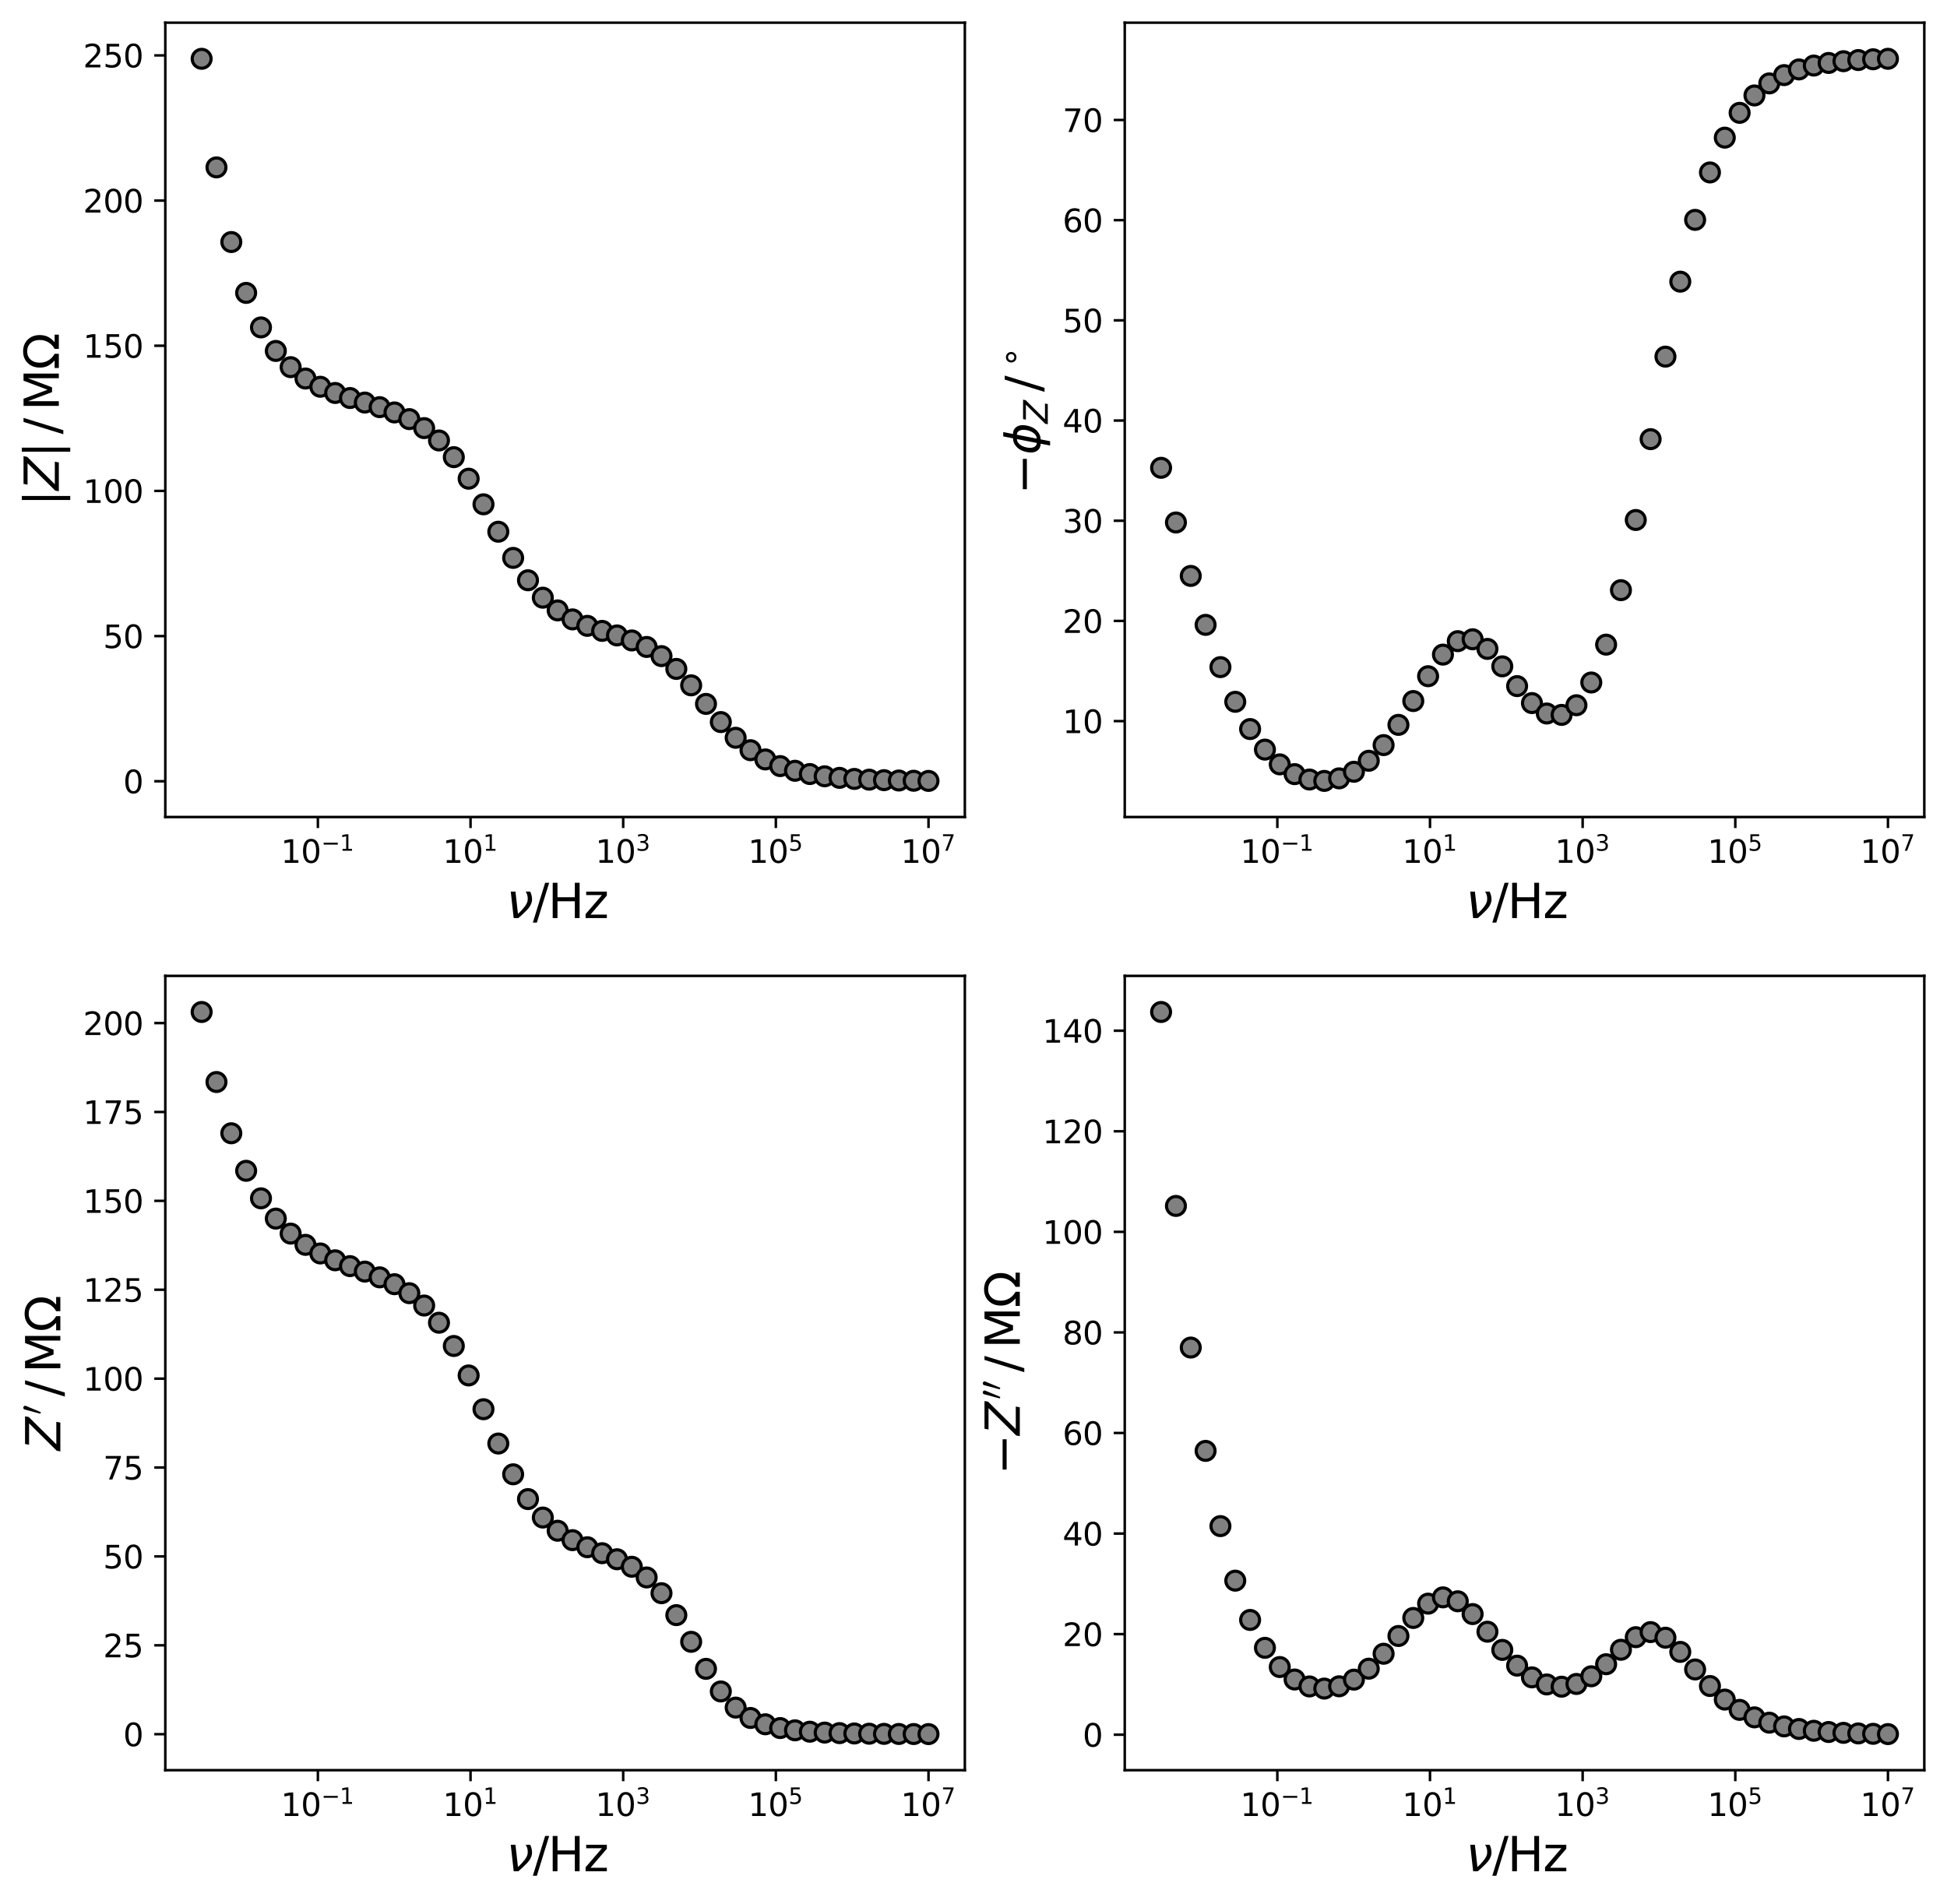 <?xml version="1.0" encoding="utf-8" standalone="no"?>
<!DOCTYPE svg PUBLIC "-//W3C//DTD SVG 1.1//EN"
  "http://www.w3.org/Graphics/SVG/1.1/DTD/svg11.dtd">
<svg xmlns:xlink="http://www.w3.org/1999/xlink" width="617.638pt" height="603.995pt" viewBox="0 0 617.638 603.995" xmlns="http://www.w3.org/2000/svg" version="1.1">
 <defs>
  <style type="text/css">*{stroke-linejoin: round; stroke-linecap: butt}</style>
 </defs>
 <g id="figure_1">
  <g id="patch_1">
   <path d="M 0 603.995 
L 617.638 603.995 
L 617.638 0 
L 0 0 
z
" style="fill: #ffffff"/>
  </g>
  <g id="axes_1">
   <g id="patch_2">
    <path d="M 52.438 259.2 
L 306.074 259.2 
L 306.074 7.2 
L 52.438 7.2 
z
" style="fill: #ffffff"/>
   </g>
   <g id="matplotlib.axis_1">
    <g id="xtick_1">
     <g id="line2d_1">
      <defs>
       <path id="m4d7aa2f5df" d="M 0 0 
L 0 3.5 
" style="stroke: #000000; stroke-width: 0.8"/>
      </defs>
      <g>
       <use xlink:href="#m4d7aa2f5df" x="100.84" y="259.2" style="stroke: #000000; stroke-width: 0.8"/>
      </g>
     </g>
     <g id="text_1">
      <!-- $\mathdefault{10^{-1}}$ -->
      <g transform="translate(89.09 273.798) scale(0.1 -0.1)">
       <defs>
        <path id="DejaVuSans-31" d="M 794 531 
L 1825 531 
L 1825 4091 
L 703 3866 
L 703 4441 
L 1819 4666 
L 2450 4666 
L 2450 531 
L 3481 531 
L 3481 0 
L 794 0 
L 794 531 
z
" transform="scale(0.016)"/>
        <path id="DejaVuSans-30" d="M 2034 4250 
Q 1547 4250 1301 3770 
Q 1056 3291 1056 2328 
Q 1056 1369 1301 889 
Q 1547 409 2034 409 
Q 2525 409 2770 889 
Q 3016 1369 3016 2328 
Q 3016 3291 2770 3770 
Q 2525 4250 2034 4250 
z
M 2034 4750 
Q 2819 4750 3233 4129 
Q 3647 3509 3647 2328 
Q 3647 1150 3233 529 
Q 2819 -91 2034 -91 
Q 1250 -91 836 529 
Q 422 1150 422 2328 
Q 422 3509 836 4129 
Q 1250 4750 2034 4750 
z
" transform="scale(0.016)"/>
        <path id="DejaVuSans-2212" d="M 678 2272 
L 4684 2272 
L 4684 1741 
L 678 1741 
L 678 2272 
z
" transform="scale(0.016)"/>
       </defs>
       <use xlink:href="#DejaVuSans-31" transform="translate(0 0.684)"/>
       <use xlink:href="#DejaVuSans-30" transform="translate(63.623 0.684)"/>
       <use xlink:href="#DejaVuSans-2212" transform="translate(128.203 38.966) scale(0.7)"/>
       <use xlink:href="#DejaVuSans-31" transform="translate(186.855 38.966) scale(0.7)"/>
      </g>
     </g>
    </g>
    <g id="xtick_2">
     <g id="line2d_2">
      <g>
       <use xlink:href="#m4d7aa2f5df" x="149.266" y="259.2" style="stroke: #000000; stroke-width: 0.8"/>
      </g>
     </g>
     <g id="text_2">
      <!-- $\mathdefault{10^{1}}$ -->
      <g transform="translate(140.466 273.798) scale(0.1 -0.1)">
       <use xlink:href="#DejaVuSans-31" transform="translate(0 0.684)"/>
       <use xlink:href="#DejaVuSans-30" transform="translate(63.623 0.684)"/>
       <use xlink:href="#DejaVuSans-31" transform="translate(128.203 38.966) scale(0.7)"/>
      </g>
     </g>
    </g>
    <g id="xtick_3">
     <g id="line2d_3">
      <g>
       <use xlink:href="#m4d7aa2f5df" x="197.692" y="259.2" style="stroke: #000000; stroke-width: 0.8"/>
      </g>
     </g>
     <g id="text_3">
      <!-- $\mathdefault{10^{3}}$ -->
      <g transform="translate(188.892 273.798) scale(0.1 -0.1)">
       <defs>
        <path id="DejaVuSans-33" d="M 2597 2516 
Q 3050 2419 3304 2112 
Q 3559 1806 3559 1356 
Q 3559 666 3084 287 
Q 2609 -91 1734 -91 
Q 1441 -91 1130 -33 
Q 819 25 488 141 
L 488 750 
Q 750 597 1062 519 
Q 1375 441 1716 441 
Q 2309 441 2620 675 
Q 2931 909 2931 1356 
Q 2931 1769 2642 2001 
Q 2353 2234 1838 2234 
L 1294 2234 
L 1294 2753 
L 1863 2753 
Q 2328 2753 2575 2939 
Q 2822 3125 2822 3475 
Q 2822 3834 2567 4026 
Q 2313 4219 1838 4219 
Q 1578 4219 1281 4162 
Q 984 4106 628 3988 
L 628 4550 
Q 988 4650 1302 4700 
Q 1616 4750 1894 4750 
Q 2613 4750 3031 4423 
Q 3450 4097 3450 3541 
Q 3450 3153 3228 2886 
Q 3006 2619 2597 2516 
z
" transform="scale(0.016)"/>
       </defs>
       <use xlink:href="#DejaVuSans-31" transform="translate(0 0.766)"/>
       <use xlink:href="#DejaVuSans-30" transform="translate(63.623 0.766)"/>
       <use xlink:href="#DejaVuSans-33" transform="translate(128.203 39.047) scale(0.7)"/>
      </g>
     </g>
    </g>
    <g id="xtick_4">
     <g id="line2d_4">
      <g>
       <use xlink:href="#m4d7aa2f5df" x="246.119" y="259.2" style="stroke: #000000; stroke-width: 0.8"/>
      </g>
     </g>
     <g id="text_4">
      <!-- $\mathdefault{10^{5}}$ -->
      <g transform="translate(237.319 273.798) scale(0.1 -0.1)">
       <defs>
        <path id="DejaVuSans-35" d="M 691 4666 
L 3169 4666 
L 3169 4134 
L 1269 4134 
L 1269 2991 
Q 1406 3038 1543 3061 
Q 1681 3084 1819 3084 
Q 2600 3084 3056 2656 
Q 3513 2228 3513 1497 
Q 3513 744 3044 326 
Q 2575 -91 1722 -91 
Q 1428 -91 1123 -41 
Q 819 9 494 109 
L 494 744 
Q 775 591 1075 516 
Q 1375 441 1709 441 
Q 2250 441 2565 725 
Q 2881 1009 2881 1497 
Q 2881 1984 2565 2268 
Q 2250 2553 1709 2553 
Q 1456 2553 1204 2497 
Q 953 2441 691 2322 
L 691 4666 
z
" transform="scale(0.016)"/>
       </defs>
       <use xlink:href="#DejaVuSans-31" transform="translate(0 0.684)"/>
       <use xlink:href="#DejaVuSans-30" transform="translate(63.623 0.684)"/>
       <use xlink:href="#DejaVuSans-35" transform="translate(128.203 38.966) scale(0.7)"/>
      </g>
     </g>
    </g>
    <g id="xtick_5">
     <g id="line2d_5">
      <g>
       <use xlink:href="#m4d7aa2f5df" x="294.545" y="259.2" style="stroke: #000000; stroke-width: 0.8"/>
      </g>
     </g>
     <g id="text_5">
      <!-- $\mathdefault{10^{7}}$ -->
      <g transform="translate(285.745 273.798) scale(0.1 -0.1)">
       <defs>
        <path id="DejaVuSans-37" d="M 525 4666 
L 3525 4666 
L 3525 4397 
L 1831 0 
L 1172 0 
L 2766 4134 
L 525 4134 
L 525 4666 
z
" transform="scale(0.016)"/>
       </defs>
       <use xlink:href="#DejaVuSans-31" transform="translate(0 0.684)"/>
       <use xlink:href="#DejaVuSans-30" transform="translate(63.623 0.684)"/>
       <use xlink:href="#DejaVuSans-37" transform="translate(128.203 38.966) scale(0.7)"/>
      </g>
     </g>
    </g>
    <g id="text_6">
     <!-- $ \it\nu \it$/Hz  -->
     <g transform="translate(160.656 291.276) scale(0.15 -0.15)">
      <defs>
       <path id="DejaVuSans-Oblique-3bd" d="M 959 0 
L 572 3500 
L 1191 3500 
L 1522 563 
Q 1972 950 2391 1488 
Q 2706 1891 2788 2241 
Q 2825 2406 2809 2719 
Q 2794 3091 2544 3500 
L 3125 3500 
L 3125 3500 
Q 3288 3222 3353 2834 
Q 3416 2478 3369 2234 
Q 3250 1622 2719 1075 
Q 2025 363 1572 0 
L 959 0 
z
" transform="scale(0.016)"/>
       <path id="DejaVuSans-2f" d="M 1625 4666 
L 2156 4666 
L 531 -594 
L 0 -594 
L 1625 4666 
z
" transform="scale(0.016)"/>
       <path id="DejaVuSans-48" d="M 628 4666 
L 1259 4666 
L 1259 2753 
L 3553 2753 
L 3553 4666 
L 4184 4666 
L 4184 0 
L 3553 0 
L 3553 2222 
L 1259 2222 
L 1259 0 
L 628 0 
L 628 4666 
z
" transform="scale(0.016)"/>
       <path id="DejaVuSans-7a" d="M 353 3500 
L 3084 3500 
L 3084 2975 
L 922 459 
L 3084 459 
L 3084 0 
L 275 0 
L 275 525 
L 2438 3041 
L 353 3041 
L 353 3500 
z
" transform="scale(0.016)"/>
       <path id="DejaVuSans-20" transform="scale(0.016)"/>
      </defs>
      <use xlink:href="#DejaVuSans-Oblique-3bd" transform="translate(0 0.094)"/>
      <use xlink:href="#DejaVuSans-2f" transform="translate(55.859 0.094)"/>
      <use xlink:href="#DejaVuSans-48" transform="translate(87.801 0.094)"/>
      <use xlink:href="#DejaVuSans-7a" transform="translate(162.996 0.094)"/>
      <use xlink:href="#DejaVuSans-20" transform="translate(215.486 0.094)"/>
     </g>
    </g>
   </g>
   <g id="matplotlib.axis_2">
    <g id="ytick_1">
     <g id="line2d_6">
      <defs>
       <path id="m21e92b54eb" d="M 0 0 
L -3.5 0 
" style="stroke: #000000; stroke-width: 0.8"/>
      </defs>
      <g>
       <use xlink:href="#m21e92b54eb" x="52.438" y="247.857" style="stroke: #000000; stroke-width: 0.8"/>
      </g>
     </g>
     <g id="text_7">
      <!-- 0 -->
      <g transform="translate(39.075 251.656) scale(0.1 -0.1)">
       <use xlink:href="#DejaVuSans-30"/>
      </g>
     </g>
    </g>
    <g id="ytick_2">
     <g id="line2d_7">
      <g>
       <use xlink:href="#m21e92b54eb" x="52.438" y="201.8" style="stroke: #000000; stroke-width: 0.8"/>
      </g>
     </g>
     <g id="text_8">
      <!-- 50 -->
      <g transform="translate(32.712 205.6) scale(0.1 -0.1)">
       <use xlink:href="#DejaVuSans-35"/>
       <use xlink:href="#DejaVuSans-30" transform="translate(63.623 0)"/>
      </g>
     </g>
    </g>
    <g id="ytick_3">
     <g id="line2d_8">
      <g>
       <use xlink:href="#m21e92b54eb" x="52.438" y="155.744" style="stroke: #000000; stroke-width: 0.8"/>
      </g>
     </g>
     <g id="text_9">
      <!-- 100 -->
      <g transform="translate(26.35 159.543) scale(0.1 -0.1)">
       <use xlink:href="#DejaVuSans-31"/>
       <use xlink:href="#DejaVuSans-30" transform="translate(63.623 0)"/>
       <use xlink:href="#DejaVuSans-30" transform="translate(127.246 0)"/>
      </g>
     </g>
    </g>
    <g id="ytick_4">
     <g id="line2d_9">
      <g>
       <use xlink:href="#m21e92b54eb" x="52.438" y="109.687" style="stroke: #000000; stroke-width: 0.8"/>
      </g>
     </g>
     <g id="text_10">
      <!-- 150 -->
      <g transform="translate(26.35 113.487) scale(0.1 -0.1)">
       <use xlink:href="#DejaVuSans-31"/>
       <use xlink:href="#DejaVuSans-35" transform="translate(63.623 0)"/>
       <use xlink:href="#DejaVuSans-30" transform="translate(127.246 0)"/>
      </g>
     </g>
    </g>
    <g id="ytick_5">
     <g id="line2d_10">
      <g>
       <use xlink:href="#m21e92b54eb" x="52.438" y="63.631" style="stroke: #000000; stroke-width: 0.8"/>
      </g>
     </g>
     <g id="text_11">
      <!-- 200 -->
      <g transform="translate(26.35 67.43) scale(0.1 -0.1)">
       <defs>
        <path id="DejaVuSans-32" d="M 1228 531 
L 3431 531 
L 3431 0 
L 469 0 
L 469 531 
Q 828 903 1448 1529 
Q 2069 2156 2228 2338 
Q 2531 2678 2651 2914 
Q 2772 3150 2772 3378 
Q 2772 3750 2511 3984 
Q 2250 4219 1831 4219 
Q 1534 4219 1204 4116 
Q 875 4013 500 3803 
L 500 4441 
Q 881 4594 1212 4672 
Q 1544 4750 1819 4750 
Q 2544 4750 2975 4387 
Q 3406 4025 3406 3419 
Q 3406 3131 3298 2873 
Q 3191 2616 2906 2266 
Q 2828 2175 2409 1742 
Q 1991 1309 1228 531 
z
" transform="scale(0.016)"/>
       </defs>
       <use xlink:href="#DejaVuSans-32"/>
       <use xlink:href="#DejaVuSans-30" transform="translate(63.623 0)"/>
       <use xlink:href="#DejaVuSans-30" transform="translate(127.246 0)"/>
      </g>
     </g>
    </g>
    <g id="ytick_6">
     <g id="line2d_11">
      <g>
       <use xlink:href="#m21e92b54eb" x="52.438" y="17.574" style="stroke: #000000; stroke-width: 0.8"/>
      </g>
     </g>
     <g id="text_12">
      <!-- 250 -->
      <g transform="translate(26.35 21.373) scale(0.1 -0.1)">
       <use xlink:href="#DejaVuSans-32"/>
       <use xlink:href="#DejaVuSans-35" transform="translate(63.623 0)"/>
       <use xlink:href="#DejaVuSans-30" transform="translate(127.246 0)"/>
      </g>
     </g>
    </g>
    <g id="text_13">
     <!-- $|Z| \,/\, \mathrm{M\Omega}$ -->
     <g transform="translate(18.75 160.575) rotate(-90) scale(0.15 -0.15)">
      <defs>
       <path id="DejaVuSans-7c" d="M 1344 4891 
L 1344 -1509 
L 813 -1509 
L 813 4891 
L 1344 4891 
z
" transform="scale(0.016)"/>
       <path id="DejaVuSans-Oblique-5a" d="M 838 4666 
L 4500 4666 
L 4409 4184 
L 794 531 
L 3769 531 
L 3669 0 
L -141 0 
L -50 481 
L 3566 4134 
L 738 4134 
L 838 4666 
z
" transform="scale(0.016)"/>
       <path id="DejaVuSans-4d" d="M 628 4666 
L 1569 4666 
L 2759 1491 
L 3956 4666 
L 4897 4666 
L 4897 0 
L 4281 0 
L 4281 4097 
L 3078 897 
L 2444 897 
L 1241 4097 
L 1241 0 
L 628 0 
L 628 4666 
z
" transform="scale(0.016)"/>
       <path id="DejaVuSans-3a9" d="M 4647 556 
L 4647 0 
L 2772 0 
L 2772 556 
Q 3325 859 3634 1378 
Q 3944 1897 3944 2528 
Q 3944 3278 3531 3731 
Q 3119 4184 2444 4184 
Q 1769 4184 1355 3729 
Q 941 3275 941 2528 
Q 941 1897 1250 1378 
Q 1563 859 2119 556 
L 2119 0 
L 244 0 
L 244 556 
L 1241 556 
Q 747 991 519 1456 
Q 294 1922 294 2497 
Q 294 3491 894 4106 
Q 1491 4722 2444 4722 
Q 3391 4722 3994 4106 
Q 4594 3494 4594 2528 
Q 4594 1922 4372 1459 
Q 4150 997 3647 556 
L 4647 556 
z
" transform="scale(0.016)"/>
      </defs>
      <use xlink:href="#DejaVuSans-7c" transform="translate(0 0.578)"/>
      <use xlink:href="#DejaVuSans-Oblique-5a" transform="translate(33.691 0.578)"/>
      <use xlink:href="#DejaVuSans-7c" transform="translate(102.197 0.578)"/>
      <use xlink:href="#DejaVuSans-2f" transform="translate(152.124 0.578)"/>
      <use xlink:href="#DejaVuSans-4d" transform="translate(202.051 0.578)"/>
      <use xlink:href="#DejaVuSans-3a9" transform="translate(288.331 0.578)"/>
     </g>
    </g>
   </g>
   <g id="line2d_12">
    <defs>
     <path id="md17f43658f" d="M 0 3 
C 0.796 3 1.559 2.684 2.121 2.121 
C 2.684 1.559 3 0.796 3 0 
C 3 -0.796 2.684 -1.559 2.121 -2.121 
C 1.559 -2.684 0.796 -3 0 -3 
C -0.796 -3 -1.559 -2.684 -2.121 -2.121 
C -2.684 -1.559 -3 -0.796 -3 0 
C -3 0.796 -2.684 1.559 -2.121 2.121 
C -1.559 2.684 -0.796 3 0 3 
z
" style="stroke: #000000"/>
    </defs>
    <g clip-path="url(#p1c6420ab82)">
     <use xlink:href="#md17f43658f" x="63.966" y="18.655" style="fill: #808080; stroke: #000000"/>
     <use xlink:href="#md17f43658f" x="68.672" y="53.105" style="fill: #808080; stroke: #000000"/>
     <use xlink:href="#md17f43658f" x="73.378" y="76.787" style="fill: #808080; stroke: #000000"/>
     <use xlink:href="#md17f43658f" x="78.083" y="92.919" style="fill: #808080; stroke: #000000"/>
     <use xlink:href="#md17f43658f" x="82.789" y="103.873" style="fill: #808080; stroke: #000000"/>
     <use xlink:href="#md17f43658f" x="87.495" y="111.337" style="fill: #808080; stroke: #000000"/>
     <use xlink:href="#md17f43658f" x="92.201" y="116.48" style="fill: #808080; stroke: #000000"/>
     <use xlink:href="#md17f43658f" x="96.906" y="120.089" style="fill: #808080; stroke: #000000"/>
     <use xlink:href="#md17f43658f" x="101.612" y="122.698" style="fill: #808080; stroke: #000000"/>
     <use xlink:href="#md17f43658f" x="106.318" y="124.672" style="fill: #808080; stroke: #000000"/>
     <use xlink:href="#md17f43658f" x="111.023" y="126.274" style="fill: #808080; stroke: #000000"/>
     <use xlink:href="#md17f43658f" x="115.729" y="127.711" style="fill: #808080; stroke: #000000"/>
     <use xlink:href="#md17f43658f" x="120.435" y="129.17" style="fill: #808080; stroke: #000000"/>
     <use xlink:href="#md17f43658f" x="125.14" y="130.846" style="fill: #808080; stroke: #000000"/>
     <use xlink:href="#md17f43658f" x="129.846" y="132.967" style="fill: #808080; stroke: #000000"/>
     <use xlink:href="#md17f43658f" x="134.552" y="135.819" style="fill: #808080; stroke: #000000"/>
     <use xlink:href="#md17f43658f" x="139.257" y="139.736" style="fill: #808080; stroke: #000000"/>
     <use xlink:href="#md17f43658f" x="143.963" y="145.037" style="fill: #808080; stroke: #000000"/>
     <use xlink:href="#md17f43658f" x="148.669" y="151.867" style="fill: #808080; stroke: #000000"/>
     <use xlink:href="#md17f43658f" x="153.374" y="159.99" style="fill: #808080; stroke: #000000"/>
     <use xlink:href="#md17f43658f" x="158.08" y="168.69" style="fill: #808080; stroke: #000000"/>
     <use xlink:href="#md17f43658f" x="162.786" y="176.996" style="fill: #808080; stroke: #000000"/>
     <use xlink:href="#md17f43658f" x="167.491" y="184.093" style="fill: #808080; stroke: #000000"/>
     <use xlink:href="#md17f43658f" x="172.197" y="189.621" style="fill: #808080; stroke: #000000"/>
     <use xlink:href="#md17f43658f" x="176.903" y="193.652" style="fill: #808080; stroke: #000000"/>
     <use xlink:href="#md17f43658f" x="181.609" y="196.504" style="fill: #808080; stroke: #000000"/>
     <use xlink:href="#md17f43658f" x="186.314" y="198.554" style="fill: #808080; stroke: #000000"/>
     <use xlink:href="#md17f43658f" x="191.02" y="200.149" style="fill: #808080; stroke: #000000"/>
     <use xlink:href="#md17f43658f" x="195.726" y="201.592" style="fill: #808080; stroke: #000000"/>
     <use xlink:href="#md17f43658f" x="200.431" y="203.183" style="fill: #808080; stroke: #000000"/>
     <use xlink:href="#md17f43658f" x="205.137" y="205.248" style="fill: #808080; stroke: #000000"/>
     <use xlink:href="#md17f43658f" x="209.843" y="208.156" style="fill: #808080; stroke: #000000"/>
     <use xlink:href="#md17f43658f" x="214.548" y="212.214" style="fill: #808080; stroke: #000000"/>
     <use xlink:href="#md17f43658f" x="219.254" y="217.428" style="fill: #808080; stroke: #000000"/>
     <use xlink:href="#md17f43658f" x="223.96" y="223.315" style="fill: #808080; stroke: #000000"/>
     <use xlink:href="#md17f43658f" x="228.665" y="229.079" style="fill: #808080; stroke: #000000"/>
     <use xlink:href="#md17f43658f" x="233.371" y="234.063" style="fill: #808080; stroke: #000000"/>
     <use xlink:href="#md17f43658f" x="238.077" y="237.999" style="fill: #808080; stroke: #000000"/>
     <use xlink:href="#md17f43658f" x="242.782" y="240.932" style="fill: #808080; stroke: #000000"/>
     <use xlink:href="#md17f43658f" x="247.488" y="243.042" style="fill: #808080; stroke: #000000"/>
     <use xlink:href="#md17f43658f" x="252.194" y="244.529" style="fill: #808080; stroke: #000000"/>
     <use xlink:href="#md17f43658f" x="256.899" y="245.566" style="fill: #808080; stroke: #000000"/>
     <use xlink:href="#md17f43658f" x="261.605" y="246.283" style="fill: #808080; stroke: #000000"/>
     <use xlink:href="#md17f43658f" x="266.311" y="246.777" style="fill: #808080; stroke: #000000"/>
     <use xlink:href="#md17f43658f" x="271.017" y="247.117" style="fill: #808080; stroke: #000000"/>
     <use xlink:href="#md17f43658f" x="275.722" y="247.35" style="fill: #808080; stroke: #000000"/>
     <use xlink:href="#md17f43658f" x="280.428" y="247.51" style="fill: #808080; stroke: #000000"/>
     <use xlink:href="#md17f43658f" x="285.134" y="247.619" style="fill: #808080; stroke: #000000"/>
     <use xlink:href="#md17f43658f" x="289.839" y="247.694" style="fill: #808080; stroke: #000000"/>
     <use xlink:href="#md17f43658f" x="294.545" y="247.745" style="fill: #808080; stroke: #000000"/>
    </g>
   </g>
   <g id="patch_3">
    <path d="M 52.438 259.2 
L 52.438 7.2 
" style="fill: none; stroke: #000000; stroke-width: 0.8; stroke-linejoin: miter; stroke-linecap: square"/>
   </g>
   <g id="patch_4">
    <path d="M 306.074 259.2 
L 306.074 7.2 
" style="fill: none; stroke: #000000; stroke-width: 0.8; stroke-linejoin: miter; stroke-linecap: square"/>
   </g>
   <g id="patch_5">
    <path d="M 52.438 259.2 
L 306.074 259.2 
" style="fill: none; stroke: #000000; stroke-width: 0.8; stroke-linejoin: miter; stroke-linecap: square"/>
   </g>
   <g id="patch_6">
    <path d="M 52.438 7.2 
L 306.074 7.2 
" style="fill: none; stroke: #000000; stroke-width: 0.8; stroke-linejoin: miter; stroke-linecap: square"/>
   </g>
  </g>
  <g id="axes_2">
   <g id="patch_7">
    <path d="M 356.801 259.2 
L 610.438 259.2 
L 610.438 7.2 
L 356.801 7.2 
z
" style="fill: #ffffff"/>
   </g>
   <g id="matplotlib.axis_3">
    <g id="xtick_6">
     <g id="line2d_13">
      <g>
       <use xlink:href="#m4d7aa2f5df" x="405.204" y="259.2" style="stroke: #000000; stroke-width: 0.8"/>
      </g>
     </g>
     <g id="text_14">
      <!-- $\mathdefault{10^{-1}}$ -->
      <g transform="translate(393.454 273.798) scale(0.1 -0.1)">
       <use xlink:href="#DejaVuSans-31" transform="translate(0 0.684)"/>
       <use xlink:href="#DejaVuSans-30" transform="translate(63.623 0.684)"/>
       <use xlink:href="#DejaVuSans-2212" transform="translate(128.203 38.966) scale(0.7)"/>
       <use xlink:href="#DejaVuSans-31" transform="translate(186.855 38.966) scale(0.7)"/>
      </g>
     </g>
    </g>
    <g id="xtick_7">
     <g id="line2d_14">
      <g>
       <use xlink:href="#m4d7aa2f5df" x="453.63" y="259.2" style="stroke: #000000; stroke-width: 0.8"/>
      </g>
     </g>
     <g id="text_15">
      <!-- $\mathdefault{10^{1}}$ -->
      <g transform="translate(444.83 273.798) scale(0.1 -0.1)">
       <use xlink:href="#DejaVuSans-31" transform="translate(0 0.684)"/>
       <use xlink:href="#DejaVuSans-30" transform="translate(63.623 0.684)"/>
       <use xlink:href="#DejaVuSans-31" transform="translate(128.203 38.966) scale(0.7)"/>
      </g>
     </g>
    </g>
    <g id="xtick_8">
     <g id="line2d_15">
      <g>
       <use xlink:href="#m4d7aa2f5df" x="502.056" y="259.2" style="stroke: #000000; stroke-width: 0.8"/>
      </g>
     </g>
     <g id="text_16">
      <!-- $\mathdefault{10^{3}}$ -->
      <g transform="translate(493.256 273.798) scale(0.1 -0.1)">
       <use xlink:href="#DejaVuSans-31" transform="translate(0 0.766)"/>
       <use xlink:href="#DejaVuSans-30" transform="translate(63.623 0.766)"/>
       <use xlink:href="#DejaVuSans-33" transform="translate(128.203 39.047) scale(0.7)"/>
      </g>
     </g>
    </g>
    <g id="xtick_9">
     <g id="line2d_16">
      <g>
       <use xlink:href="#m4d7aa2f5df" x="550.482" y="259.2" style="stroke: #000000; stroke-width: 0.8"/>
      </g>
     </g>
     <g id="text_17">
      <!-- $\mathdefault{10^{5}}$ -->
      <g transform="translate(541.682 273.798) scale(0.1 -0.1)">
       <use xlink:href="#DejaVuSans-31" transform="translate(0 0.684)"/>
       <use xlink:href="#DejaVuSans-30" transform="translate(63.623 0.684)"/>
       <use xlink:href="#DejaVuSans-35" transform="translate(128.203 38.966) scale(0.7)"/>
      </g>
     </g>
    </g>
    <g id="xtick_10">
     <g id="line2d_17">
      <g>
       <use xlink:href="#m4d7aa2f5df" x="598.909" y="259.2" style="stroke: #000000; stroke-width: 0.8"/>
      </g>
     </g>
     <g id="text_18">
      <!-- $\mathdefault{10^{7}}$ -->
      <g transform="translate(590.109 273.798) scale(0.1 -0.1)">
       <use xlink:href="#DejaVuSans-31" transform="translate(0 0.684)"/>
       <use xlink:href="#DejaVuSans-30" transform="translate(63.623 0.684)"/>
       <use xlink:href="#DejaVuSans-37" transform="translate(128.203 38.966) scale(0.7)"/>
      </g>
     </g>
    </g>
    <g id="text_19">
     <!-- $ \it\nu \it$/Hz  -->
     <g transform="translate(465.019 291.276) scale(0.15 -0.15)">
      <use xlink:href="#DejaVuSans-Oblique-3bd" transform="translate(0 0.094)"/>
      <use xlink:href="#DejaVuSans-2f" transform="translate(55.859 0.094)"/>
      <use xlink:href="#DejaVuSans-48" transform="translate(87.801 0.094)"/>
      <use xlink:href="#DejaVuSans-7a" transform="translate(162.996 0.094)"/>
      <use xlink:href="#DejaVuSans-20" transform="translate(215.486 0.094)"/>
     </g>
    </g>
   </g>
   <g id="matplotlib.axis_4">
    <g id="ytick_7">
     <g id="line2d_18">
      <g>
       <use xlink:href="#m21e92b54eb" x="356.801" y="228.772" style="stroke: #000000; stroke-width: 0.8"/>
      </g>
     </g>
     <g id="text_20">
      <!-- 10 -->
      <g transform="translate(337.076 232.571) scale(0.1 -0.1)">
       <use xlink:href="#DejaVuSans-31"/>
       <use xlink:href="#DejaVuSans-30" transform="translate(63.623 0)"/>
      </g>
     </g>
    </g>
    <g id="ytick_8">
     <g id="line2d_19">
      <g>
       <use xlink:href="#m21e92b54eb" x="356.801" y="196.987" style="stroke: #000000; stroke-width: 0.8"/>
      </g>
     </g>
     <g id="text_21">
      <!-- 20 -->
      <g transform="translate(337.076 200.787) scale(0.1 -0.1)">
       <use xlink:href="#DejaVuSans-32"/>
       <use xlink:href="#DejaVuSans-30" transform="translate(63.623 0)"/>
      </g>
     </g>
    </g>
    <g id="ytick_9">
     <g id="line2d_20">
      <g>
       <use xlink:href="#m21e92b54eb" x="356.801" y="165.203" style="stroke: #000000; stroke-width: 0.8"/>
      </g>
     </g>
     <g id="text_22">
      <!-- 30 -->
      <g transform="translate(337.076 169.002) scale(0.1 -0.1)">
       <use xlink:href="#DejaVuSans-33"/>
       <use xlink:href="#DejaVuSans-30" transform="translate(63.623 0)"/>
      </g>
     </g>
    </g>
    <g id="ytick_10">
     <g id="line2d_21">
      <g>
       <use xlink:href="#m21e92b54eb" x="356.801" y="133.418" style="stroke: #000000; stroke-width: 0.8"/>
      </g>
     </g>
     <g id="text_23">
      <!-- 40 -->
      <g transform="translate(337.076 137.217) scale(0.1 -0.1)">
       <defs>
        <path id="DejaVuSans-34" d="M 2419 4116 
L 825 1625 
L 2419 1625 
L 2419 4116 
z
M 2253 4666 
L 3047 4666 
L 3047 1625 
L 3713 1625 
L 3713 1100 
L 3047 1100 
L 3047 0 
L 2419 0 
L 2419 1100 
L 313 1100 
L 313 1709 
L 2253 4666 
z
" transform="scale(0.016)"/>
       </defs>
       <use xlink:href="#DejaVuSans-34"/>
       <use xlink:href="#DejaVuSans-30" transform="translate(63.623 0)"/>
      </g>
     </g>
    </g>
    <g id="ytick_11">
     <g id="line2d_22">
      <g>
       <use xlink:href="#m21e92b54eb" x="356.801" y="101.634" style="stroke: #000000; stroke-width: 0.8"/>
      </g>
     </g>
     <g id="text_24">
      <!-- 50 -->
      <g transform="translate(337.076 105.433) scale(0.1 -0.1)">
       <use xlink:href="#DejaVuSans-35"/>
       <use xlink:href="#DejaVuSans-30" transform="translate(63.623 0)"/>
      </g>
     </g>
    </g>
    <g id="ytick_12">
     <g id="line2d_23">
      <g>
       <use xlink:href="#m21e92b54eb" x="356.801" y="69.849" style="stroke: #000000; stroke-width: 0.8"/>
      </g>
     </g>
     <g id="text_25">
      <!-- 60 -->
      <g transform="translate(337.076 73.648) scale(0.1 -0.1)">
       <defs>
        <path id="DejaVuSans-36" d="M 2113 2584 
Q 1688 2584 1439 2293 
Q 1191 2003 1191 1497 
Q 1191 994 1439 701 
Q 1688 409 2113 409 
Q 2538 409 2786 701 
Q 3034 994 3034 1497 
Q 3034 2003 2786 2293 
Q 2538 2584 2113 2584 
z
M 3366 4563 
L 3366 3988 
Q 3128 4100 2886 4159 
Q 2644 4219 2406 4219 
Q 1781 4219 1451 3797 
Q 1122 3375 1075 2522 
Q 1259 2794 1537 2939 
Q 1816 3084 2150 3084 
Q 2853 3084 3261 2657 
Q 3669 2231 3669 1497 
Q 3669 778 3244 343 
Q 2819 -91 2113 -91 
Q 1303 -91 875 529 
Q 447 1150 447 2328 
Q 447 3434 972 4092 
Q 1497 4750 2381 4750 
Q 2619 4750 2861 4703 
Q 3103 4656 3366 4563 
z
" transform="scale(0.016)"/>
       </defs>
       <use xlink:href="#DejaVuSans-36"/>
       <use xlink:href="#DejaVuSans-30" transform="translate(63.623 0)"/>
      </g>
     </g>
    </g>
    <g id="ytick_13">
     <g id="line2d_24">
      <g>
       <use xlink:href="#m21e92b54eb" x="356.801" y="38.065" style="stroke: #000000; stroke-width: 0.8"/>
      </g>
     </g>
     <g id="text_26">
      <!-- 70 -->
      <g transform="translate(337.076 41.864) scale(0.1 -0.1)">
       <use xlink:href="#DejaVuSans-37"/>
       <use xlink:href="#DejaVuSans-30" transform="translate(63.623 0)"/>
      </g>
     </g>
    </g>
    <g id="text_27">
     <!-- $-\phi_Z \,/\, ^{\circ}$ -->
     <g transform="translate(329.926 156.825) rotate(-90) scale(0.15 -0.15)">
      <defs>
       <path id="DejaVuSans-Oblique-3d5" d="M 2991 4863 
L 2738 3572 
Q 3363 3572 3684 3094 
Q 4016 2606 3850 1747 
Q 3681 888 3159 400 
Q 2653 -78 2028 -78 
L 1784 -1331 
L 1213 -1331 
L 1456 -78 
Q 834 -78 509 400 
Q 178 888 347 1747 
Q 513 2606 1034 3094 
Q 1544 3572 2166 3572 
L 2419 4863 
L 2991 4863 
z
M 2128 434 
Q 2481 434 2784 756 
Q 3116 1116 3244 1747 
Q 3369 2372 3169 2738 
Q 2991 3059 2638 3059 
L 2128 434 
z
M 1556 434 
L 2066 3059 
Q 1716 3059 1413 2738 
Q 1072 2372 953 1747 
Q 834 1116 1028 756 
Q 1203 434 1556 434 
z
" transform="scale(0.016)"/>
       <path id="DejaVuSans-2218" d="M 2000 2619 
Q 1750 2619 1578 2445 
Q 1406 2272 1406 2022 
Q 1406 1775 1578 1605 
Q 1750 1435 2000 1435 
Q 2250 1435 2422 1605 
Q 2594 1775 2594 2022 
Q 2594 2269 2420 2444 
Q 2247 2619 2000 2619 
z
M 2000 3022 
Q 2200 3022 2384 2945 
Q 2569 2869 2703 2725 
Q 2847 2585 2919 2406 
Q 2991 2228 2991 2022 
Q 2991 1610 2702 1324 
Q 2413 1038 1994 1038 
Q 1572 1038 1290 1319 
Q 1009 1600 1009 2022 
Q 1009 2441 1296 2731 
Q 1584 3022 2000 3022 
z
" transform="scale(0.016)"/>
      </defs>
      <use xlink:href="#DejaVuSans-2212" transform="translate(0 0.016)"/>
      <use xlink:href="#DejaVuSans-Oblique-3d5" transform="translate(83.789 0.016)"/>
      <use xlink:href="#DejaVuSans-Oblique-5a" transform="translate(149.756 -16.391) scale(0.7)"/>
      <use xlink:href="#DejaVuSans-2f" transform="translate(216.68 0.016)"/>
      <use xlink:href="#DejaVuSans-2218" transform="translate(267.564 38.297) scale(0.7)"/>
     </g>
    </g>
   </g>
   <g id="line2d_25">
    <g clip-path="url(#pd535a1888f)">
     <use xlink:href="#md17f43658f" x="368.33" y="148.412" style="fill: #808080; stroke: #000000"/>
     <use xlink:href="#md17f43658f" x="373.036" y="165.759" style="fill: #808080; stroke: #000000"/>
     <use xlink:href="#md17f43658f" x="377.741" y="182.715" style="fill: #808080; stroke: #000000"/>
     <use xlink:href="#md17f43658f" x="382.447" y="198.241" style="fill: #808080; stroke: #000000"/>
     <use xlink:href="#md17f43658f" x="387.153" y="211.644" style="fill: #808080; stroke: #000000"/>
     <use xlink:href="#md17f43658f" x="391.858" y="222.646" style="fill: #808080; stroke: #000000"/>
     <use xlink:href="#md17f43658f" x="396.564" y="231.295" style="fill: #808080; stroke: #000000"/>
     <use xlink:href="#md17f43658f" x="401.27" y="237.817" style="fill: #808080; stroke: #000000"/>
     <use xlink:href="#md17f43658f" x="405.976" y="242.497" style="fill: #808080; stroke: #000000"/>
     <use xlink:href="#md17f43658f" x="410.681" y="245.595" style="fill: #808080; stroke: #000000"/>
     <use xlink:href="#md17f43658f" x="415.387" y="247.307" style="fill: #808080; stroke: #000000"/>
     <use xlink:href="#md17f43658f" x="420.093" y="247.745" style="fill: #808080; stroke: #000000"/>
     <use xlink:href="#md17f43658f" x="424.798" y="246.94" style="fill: #808080; stroke: #000000"/>
     <use xlink:href="#md17f43658f" x="429.504" y="244.842" style="fill: #808080; stroke: #000000"/>
     <use xlink:href="#md17f43658f" x="434.21" y="241.355" style="fill: #808080; stroke: #000000"/>
     <use xlink:href="#md17f43658f" x="438.915" y="236.386" style="fill: #808080; stroke: #000000"/>
     <use xlink:href="#md17f43658f" x="443.621" y="229.963" style="fill: #808080; stroke: #000000"/>
     <use xlink:href="#md17f43658f" x="448.327" y="222.408" style="fill: #808080; stroke: #000000"/>
     <use xlink:href="#md17f43658f" x="453.032" y="214.53" style="fill: #808080; stroke: #000000"/>
     <use xlink:href="#md17f43658f" x="457.738" y="207.677" style="fill: #808080; stroke: #000000"/>
     <use xlink:href="#md17f43658f" x="462.444" y="203.41" style="fill: #808080; stroke: #000000"/>
     <use xlink:href="#md17f43658f" x="467.149" y="202.813" style="fill: #808080; stroke: #000000"/>
     <use xlink:href="#md17f43658f" x="471.855" y="205.867" style="fill: #808080; stroke: #000000"/>
     <use xlink:href="#md17f43658f" x="476.561" y="211.401" style="fill: #808080; stroke: #000000"/>
     <use xlink:href="#md17f43658f" x="481.266" y="217.673" style="fill: #808080; stroke: #000000"/>
     <use xlink:href="#md17f43658f" x="485.972" y="223.055" style="fill: #808080; stroke: #000000"/>
     <use xlink:href="#md17f43658f" x="490.678" y="226.364" style="fill: #808080; stroke: #000000"/>
     <use xlink:href="#md17f43658f" x="495.384" y="226.8" style="fill: #808080; stroke: #000000"/>
     <use xlink:href="#md17f43658f" x="500.089" y="223.734" style="fill: #808080; stroke: #000000"/>
     <use xlink:href="#md17f43658f" x="504.795" y="216.526" style="fill: #808080; stroke: #000000"/>
     <use xlink:href="#md17f43658f" x="509.501" y="204.511" style="fill: #808080; stroke: #000000"/>
     <use xlink:href="#md17f43658f" x="514.206" y="187.232" style="fill: #808080; stroke: #000000"/>
     <use xlink:href="#md17f43658f" x="518.912" y="164.97" style="fill: #808080; stroke: #000000"/>
     <use xlink:href="#md17f43658f" x="523.618" y="139.327" style="fill: #808080; stroke: #000000"/>
     <use xlink:href="#md17f43658f" x="528.323" y="113.142" style="fill: #808080; stroke: #000000"/>
     <use xlink:href="#md17f43658f" x="533.029" y="89.355" style="fill: #808080; stroke: #000000"/>
     <use xlink:href="#md17f43658f" x="537.735" y="69.756" style="fill: #808080; stroke: #000000"/>
     <use xlink:href="#md17f43658f" x="542.44" y="54.706" style="fill: #808080; stroke: #000000"/>
     <use xlink:href="#md17f43658f" x="547.146" y="43.667" style="fill: #808080; stroke: #000000"/>
     <use xlink:href="#md17f43658f" x="551.852" y="35.796" style="fill: #808080; stroke: #000000"/>
     <use xlink:href="#md17f43658f" x="556.557" y="30.281" style="fill: #808080; stroke: #000000"/>
     <use xlink:href="#md17f43658f" x="561.263" y="26.458" style="fill: #808080; stroke: #000000"/>
     <use xlink:href="#md17f43658f" x="565.969" y="23.827" style="fill: #808080; stroke: #000000"/>
     <use xlink:href="#md17f43658f" x="570.674" y="22.027" style="fill: #808080; stroke: #000000"/>
     <use xlink:href="#md17f43658f" x="575.38" y="20.801" style="fill: #808080; stroke: #000000"/>
     <use xlink:href="#md17f43658f" x="580.086" y="19.972" style="fill: #808080; stroke: #000000"/>
     <use xlink:href="#md17f43658f" x="584.792" y="19.416" style="fill: #808080; stroke: #000000"/>
     <use xlink:href="#md17f43658f" x="589.497" y="19.047" style="fill: #808080; stroke: #000000"/>
     <use xlink:href="#md17f43658f" x="594.203" y="18.806" style="fill: #808080; stroke: #000000"/>
     <use xlink:href="#md17f43658f" x="598.909" y="18.655" style="fill: #808080; stroke: #000000"/>
    </g>
   </g>
   <g id="patch_8">
    <path d="M 356.801 259.2 
L 356.801 7.2 
" style="fill: none; stroke: #000000; stroke-width: 0.8; stroke-linejoin: miter; stroke-linecap: square"/>
   </g>
   <g id="patch_9">
    <path d="M 610.438 259.2 
L 610.438 7.2 
" style="fill: none; stroke: #000000; stroke-width: 0.8; stroke-linejoin: miter; stroke-linecap: square"/>
   </g>
   <g id="patch_10">
    <path d="M 356.801 259.2 
L 610.438 259.2 
" style="fill: none; stroke: #000000; stroke-width: 0.8; stroke-linejoin: miter; stroke-linecap: square"/>
   </g>
   <g id="patch_11">
    <path d="M 356.801 7.2 
L 610.438 7.2 
" style="fill: none; stroke: #000000; stroke-width: 0.8; stroke-linejoin: miter; stroke-linecap: square"/>
   </g>
  </g>
  <g id="axes_3">
   <g id="patch_12">
    <path d="M 52.438 561.6 
L 306.074 561.6 
L 306.074 309.6 
L 52.438 309.6 
z
" style="fill: #ffffff"/>
   </g>
   <g id="matplotlib.axis_5">
    <g id="xtick_11">
     <g id="line2d_26">
      <g>
       <use xlink:href="#m4d7aa2f5df" x="100.84" y="561.6" style="stroke: #000000; stroke-width: 0.8"/>
      </g>
     </g>
     <g id="text_28">
      <!-- $\mathdefault{10^{-1}}$ -->
      <g transform="translate(89.09 576.198) scale(0.1 -0.1)">
       <use xlink:href="#DejaVuSans-31" transform="translate(0 0.684)"/>
       <use xlink:href="#DejaVuSans-30" transform="translate(63.623 0.684)"/>
       <use xlink:href="#DejaVuSans-2212" transform="translate(128.203 38.966) scale(0.7)"/>
       <use xlink:href="#DejaVuSans-31" transform="translate(186.855 38.966) scale(0.7)"/>
      </g>
     </g>
    </g>
    <g id="xtick_12">
     <g id="line2d_27">
      <g>
       <use xlink:href="#m4d7aa2f5df" x="149.266" y="561.6" style="stroke: #000000; stroke-width: 0.8"/>
      </g>
     </g>
     <g id="text_29">
      <!-- $\mathdefault{10^{1}}$ -->
      <g transform="translate(140.466 576.198) scale(0.1 -0.1)">
       <use xlink:href="#DejaVuSans-31" transform="translate(0 0.684)"/>
       <use xlink:href="#DejaVuSans-30" transform="translate(63.623 0.684)"/>
       <use xlink:href="#DejaVuSans-31" transform="translate(128.203 38.966) scale(0.7)"/>
      </g>
     </g>
    </g>
    <g id="xtick_13">
     <g id="line2d_28">
      <g>
       <use xlink:href="#m4d7aa2f5df" x="197.692" y="561.6" style="stroke: #000000; stroke-width: 0.8"/>
      </g>
     </g>
     <g id="text_30">
      <!-- $\mathdefault{10^{3}}$ -->
      <g transform="translate(188.892 576.198) scale(0.1 -0.1)">
       <use xlink:href="#DejaVuSans-31" transform="translate(0 0.766)"/>
       <use xlink:href="#DejaVuSans-30" transform="translate(63.623 0.766)"/>
       <use xlink:href="#DejaVuSans-33" transform="translate(128.203 39.047) scale(0.7)"/>
      </g>
     </g>
    </g>
    <g id="xtick_14">
     <g id="line2d_29">
      <g>
       <use xlink:href="#m4d7aa2f5df" x="246.119" y="561.6" style="stroke: #000000; stroke-width: 0.8"/>
      </g>
     </g>
     <g id="text_31">
      <!-- $\mathdefault{10^{5}}$ -->
      <g transform="translate(237.319 576.198) scale(0.1 -0.1)">
       <use xlink:href="#DejaVuSans-31" transform="translate(0 0.684)"/>
       <use xlink:href="#DejaVuSans-30" transform="translate(63.623 0.684)"/>
       <use xlink:href="#DejaVuSans-35" transform="translate(128.203 38.966) scale(0.7)"/>
      </g>
     </g>
    </g>
    <g id="xtick_15">
     <g id="line2d_30">
      <g>
       <use xlink:href="#m4d7aa2f5df" x="294.545" y="561.6" style="stroke: #000000; stroke-width: 0.8"/>
      </g>
     </g>
     <g id="text_32">
      <!-- $\mathdefault{10^{7}}$ -->
      <g transform="translate(285.745 576.198) scale(0.1 -0.1)">
       <use xlink:href="#DejaVuSans-31" transform="translate(0 0.684)"/>
       <use xlink:href="#DejaVuSans-30" transform="translate(63.623 0.684)"/>
       <use xlink:href="#DejaVuSans-37" transform="translate(128.203 38.966) scale(0.7)"/>
      </g>
     </g>
    </g>
    <g id="text_33">
     <!-- $ \it\nu \it$/Hz  -->
     <g transform="translate(160.656 593.676) scale(0.15 -0.15)">
      <use xlink:href="#DejaVuSans-Oblique-3bd" transform="translate(0 0.094)"/>
      <use xlink:href="#DejaVuSans-2f" transform="translate(55.859 0.094)"/>
      <use xlink:href="#DejaVuSans-48" transform="translate(87.801 0.094)"/>
      <use xlink:href="#DejaVuSans-7a" transform="translate(162.996 0.094)"/>
      <use xlink:href="#DejaVuSans-20" transform="translate(215.486 0.094)"/>
     </g>
    </g>
   </g>
   <g id="matplotlib.axis_6">
    <g id="ytick_14">
     <g id="line2d_31">
      <g>
       <use xlink:href="#m21e92b54eb" x="52.438" y="550.178" style="stroke: #000000; stroke-width: 0.8"/>
      </g>
     </g>
     <g id="text_34">
      <!-- 0 -->
      <g transform="translate(39.075 553.977) scale(0.1 -0.1)">
       <use xlink:href="#DejaVuSans-30"/>
      </g>
     </g>
    </g>
    <g id="ytick_15">
     <g id="line2d_32">
      <g>
       <use xlink:href="#m21e92b54eb" x="52.438" y="521.978" style="stroke: #000000; stroke-width: 0.8"/>
      </g>
     </g>
     <g id="text_35">
      <!-- 25 -->
      <g transform="translate(32.712 525.777) scale(0.1 -0.1)">
       <use xlink:href="#DejaVuSans-32"/>
       <use xlink:href="#DejaVuSans-35" transform="translate(63.623 0)"/>
      </g>
     </g>
    </g>
    <g id="ytick_16">
     <g id="line2d_33">
      <g>
       <use xlink:href="#m21e92b54eb" x="52.438" y="493.777" style="stroke: #000000; stroke-width: 0.8"/>
      </g>
     </g>
     <g id="text_36">
      <!-- 50 -->
      <g transform="translate(32.712 497.577) scale(0.1 -0.1)">
       <use xlink:href="#DejaVuSans-35"/>
       <use xlink:href="#DejaVuSans-30" transform="translate(63.623 0)"/>
      </g>
     </g>
    </g>
    <g id="ytick_17">
     <g id="line2d_34">
      <g>
       <use xlink:href="#m21e92b54eb" x="52.438" y="465.577" style="stroke: #000000; stroke-width: 0.8"/>
      </g>
     </g>
     <g id="text_37">
      <!-- 75 -->
      <g transform="translate(32.712 469.376) scale(0.1 -0.1)">
       <use xlink:href="#DejaVuSans-37"/>
       <use xlink:href="#DejaVuSans-35" transform="translate(63.623 0)"/>
      </g>
     </g>
    </g>
    <g id="ytick_18">
     <g id="line2d_35">
      <g>
       <use xlink:href="#m21e92b54eb" x="52.438" y="437.376" style="stroke: #000000; stroke-width: 0.8"/>
      </g>
     </g>
     <g id="text_38">
      <!-- 100 -->
      <g transform="translate(26.35 441.176) scale(0.1 -0.1)">
       <use xlink:href="#DejaVuSans-31"/>
       <use xlink:href="#DejaVuSans-30" transform="translate(63.623 0)"/>
       <use xlink:href="#DejaVuSans-30" transform="translate(127.246 0)"/>
      </g>
     </g>
    </g>
    <g id="ytick_19">
     <g id="line2d_36">
      <g>
       <use xlink:href="#m21e92b54eb" x="52.438" y="409.176" style="stroke: #000000; stroke-width: 0.8"/>
      </g>
     </g>
     <g id="text_39">
      <!-- 125 -->
      <g transform="translate(26.35 412.975) scale(0.1 -0.1)">
       <use xlink:href="#DejaVuSans-31"/>
       <use xlink:href="#DejaVuSans-32" transform="translate(63.623 0)"/>
       <use xlink:href="#DejaVuSans-35" transform="translate(127.246 0)"/>
      </g>
     </g>
    </g>
    <g id="ytick_20">
     <g id="line2d_37">
      <g>
       <use xlink:href="#m21e92b54eb" x="52.438" y="380.975" style="stroke: #000000; stroke-width: 0.8"/>
      </g>
     </g>
     <g id="text_40">
      <!-- 150 -->
      <g transform="translate(26.35 384.775) scale(0.1 -0.1)">
       <use xlink:href="#DejaVuSans-31"/>
       <use xlink:href="#DejaVuSans-35" transform="translate(63.623 0)"/>
       <use xlink:href="#DejaVuSans-30" transform="translate(127.246 0)"/>
      </g>
     </g>
    </g>
    <g id="ytick_21">
     <g id="line2d_38">
      <g>
       <use xlink:href="#m21e92b54eb" x="52.438" y="352.775" style="stroke: #000000; stroke-width: 0.8"/>
      </g>
     </g>
     <g id="text_41">
      <!-- 175 -->
      <g transform="translate(26.35 356.574) scale(0.1 -0.1)">
       <use xlink:href="#DejaVuSans-31"/>
       <use xlink:href="#DejaVuSans-37" transform="translate(63.623 0)"/>
       <use xlink:href="#DejaVuSans-35" transform="translate(127.246 0)"/>
      </g>
     </g>
    </g>
    <g id="ytick_22">
     <g id="line2d_39">
      <g>
       <use xlink:href="#m21e92b54eb" x="52.438" y="324.574" style="stroke: #000000; stroke-width: 0.8"/>
      </g>
     </g>
     <g id="text_42">
      <!-- 200 -->
      <g transform="translate(26.35 328.374) scale(0.1 -0.1)">
       <use xlink:href="#DejaVuSans-32"/>
       <use xlink:href="#DejaVuSans-30" transform="translate(63.623 0)"/>
       <use xlink:href="#DejaVuSans-30" transform="translate(127.246 0)"/>
      </g>
     </g>
    </g>
    <g id="text_43">
     <!-- $Z^{\prime} \,/\, \mathrm{M\Omega}$ -->
     <g transform="translate(19.23 460.125) rotate(-90) scale(0.15 -0.15)">
      <defs>
       <path id="Cmsy10-30" d="M 225 347 
Q 184 359 184 409 
L 966 3316 
Q 1003 3434 1093 3506 
Q 1184 3578 1300 3578 
Q 1450 3578 1564 3479 
Q 1678 3381 1678 3231 
Q 1678 3166 1644 3084 
L 488 319 
Q 466 275 428 275 
Q 394 275 320 306 
Q 247 338 225 347 
z
" transform="scale(0.016)"/>
      </defs>
      <use xlink:href="#DejaVuSans-Oblique-5a" transform="translate(0 0.584)"/>
      <use xlink:href="#Cmsy10-30" transform="translate(75.523 38.866) scale(0.7)"/>
      <use xlink:href="#DejaVuSans-2f" transform="translate(113.736 0.584)"/>
      <use xlink:href="#DejaVuSans-4d" transform="translate(163.663 0.584)"/>
      <use xlink:href="#DejaVuSans-3a9" transform="translate(249.942 0.584)"/>
     </g>
    </g>
   </g>
   <g id="line2d_40">
    <g clip-path="url(#p062b2529c7)">
     <use xlink:href="#md17f43658f" x="63.966" y="321.055" style="fill: #808080; stroke: #000000"/>
     <use xlink:href="#md17f43658f" x="68.672" y="343.274" style="fill: #808080; stroke: #000000"/>
     <use xlink:href="#md17f43658f" x="73.378" y="359.533" style="fill: #808080; stroke: #000000"/>
     <use xlink:href="#md17f43658f" x="78.083" y="371.441" style="fill: #808080; stroke: #000000"/>
     <use xlink:href="#md17f43658f" x="82.789" y="380.177" style="fill: #808080; stroke: #000000"/>
     <use xlink:href="#md17f43658f" x="87.495" y="386.606" style="fill: #808080; stroke: #000000"/>
     <use xlink:href="#md17f43658f" x="92.201" y="391.366" style="fill: #808080; stroke: #000000"/>
     <use xlink:href="#md17f43658f" x="96.906" y="394.931" style="fill: #808080; stroke: #000000"/>
     <use xlink:href="#md17f43658f" x="101.612" y="397.661" style="fill: #808080; stroke: #000000"/>
     <use xlink:href="#md17f43658f" x="106.318" y="399.834" style="fill: #808080; stroke: #000000"/>
     <use xlink:href="#md17f43658f" x="111.023" y="401.681" style="fill: #808080; stroke: #000000"/>
     <use xlink:href="#md17f43658f" x="115.729" y="403.412" style="fill: #808080; stroke: #000000"/>
     <use xlink:href="#md17f43658f" x="120.435" y="405.241" style="fill: #808080; stroke: #000000"/>
     <use xlink:href="#md17f43658f" x="125.14" y="407.419" style="fill: #808080; stroke: #000000"/>
     <use xlink:href="#md17f43658f" x="129.846" y="410.265" style="fill: #808080; stroke: #000000"/>
     <use xlink:href="#md17f43658f" x="134.552" y="414.183" style="fill: #808080; stroke: #000000"/>
     <use xlink:href="#md17f43658f" x="139.257" y="419.637" style="fill: #808080; stroke: #000000"/>
     <use xlink:href="#md17f43658f" x="143.963" y="427.017" style="fill: #808080; stroke: #000000"/>
     <use xlink:href="#md17f43658f" x="148.669" y="436.364" style="fill: #808080; stroke: #000000"/>
     <use xlink:href="#md17f43658f" x="153.374" y="447.08" style="fill: #808080; stroke: #000000"/>
     <use xlink:href="#md17f43658f" x="158.08" y="457.965" style="fill: #808080; stroke: #000000"/>
     <use xlink:href="#md17f43658f" x="162.786" y="467.727" style="fill: #808080; stroke: #000000"/>
     <use xlink:href="#md17f43658f" x="167.491" y="475.588" style="fill: #808080; stroke: #000000"/>
     <use xlink:href="#md17f43658f" x="172.197" y="481.445" style="fill: #808080; stroke: #000000"/>
     <use xlink:href="#md17f43658f" x="176.903" y="485.631" style="fill: #808080; stroke: #000000"/>
     <use xlink:href="#md17f43658f" x="181.609" y="488.62" style="fill: #808080; stroke: #000000"/>
     <use xlink:href="#md17f43658f" x="186.314" y="490.863" style="fill: #808080; stroke: #000000"/>
     <use xlink:href="#md17f43658f" x="191.02" y="492.755" style="fill: #808080; stroke: #000000"/>
     <use xlink:href="#md17f43658f" x="195.726" y="494.677" style="fill: #808080; stroke: #000000"/>
     <use xlink:href="#md17f43658f" x="200.431" y="497.061" style="fill: #808080; stroke: #000000"/>
     <use xlink:href="#md17f43658f" x="205.137" y="500.451" style="fill: #808080; stroke: #000000"/>
     <use xlink:href="#md17f43658f" x="209.843" y="505.449" style="fill: #808080; stroke: #000000"/>
     <use xlink:href="#md17f43658f" x="214.548" y="512.405" style="fill: #808080; stroke: #000000"/>
     <use xlink:href="#md17f43658f" x="219.254" y="520.871" style="fill: #808080; stroke: #000000"/>
     <use xlink:href="#md17f43658f" x="223.96" y="529.445" style="fill: #808080; stroke: #000000"/>
     <use xlink:href="#md17f43658f" x="228.665" y="536.617" style="fill: #808080; stroke: #000000"/>
     <use xlink:href="#md17f43658f" x="233.371" y="541.74" style="fill: #808080; stroke: #000000"/>
     <use xlink:href="#md17f43658f" x="238.077" y="545.032" style="fill: #808080; stroke: #000000"/>
     <use xlink:href="#md17f43658f" x="242.782" y="547.034" style="fill: #808080; stroke: #000000"/>
     <use xlink:href="#md17f43658f" x="247.488" y="548.231" style="fill: #808080; stroke: #000000"/>
     <use xlink:href="#md17f43658f" x="252.194" y="548.949" style="fill: #808080; stroke: #000000"/>
     <use xlink:href="#md17f43658f" x="256.899" y="549.388" style="fill: #808080; stroke: #000000"/>
     <use xlink:href="#md17f43658f" x="261.605" y="549.662" style="fill: #808080; stroke: #000000"/>
     <use xlink:href="#md17f43658f" x="266.311" y="549.837" style="fill: #808080; stroke: #000000"/>
     <use xlink:href="#md17f43658f" x="271.017" y="549.95" style="fill: #808080; stroke: #000000"/>
     <use xlink:href="#md17f43658f" x="275.722" y="550.025" style="fill: #808080; stroke: #000000"/>
     <use xlink:href="#md17f43658f" x="280.428" y="550.074" style="fill: #808080; stroke: #000000"/>
     <use xlink:href="#md17f43658f" x="285.134" y="550.108" style="fill: #808080; stroke: #000000"/>
     <use xlink:href="#md17f43658f" x="289.839" y="550.13" style="fill: #808080; stroke: #000000"/>
     <use xlink:href="#md17f43658f" x="294.545" y="550.145" style="fill: #808080; stroke: #000000"/>
    </g>
   </g>
   <g id="patch_13">
    <path d="M 52.438 561.6 
L 52.438 309.6 
" style="fill: none; stroke: #000000; stroke-width: 0.8; stroke-linejoin: miter; stroke-linecap: square"/>
   </g>
   <g id="patch_14">
    <path d="M 306.074 561.6 
L 306.074 309.6 
" style="fill: none; stroke: #000000; stroke-width: 0.8; stroke-linejoin: miter; stroke-linecap: square"/>
   </g>
   <g id="patch_15">
    <path d="M 52.438 561.6 
L 306.074 561.6 
" style="fill: none; stroke: #000000; stroke-width: 0.8; stroke-linejoin: miter; stroke-linecap: square"/>
   </g>
   <g id="patch_16">
    <path d="M 52.438 309.6 
L 306.074 309.6 
" style="fill: none; stroke: #000000; stroke-width: 0.8; stroke-linejoin: miter; stroke-linecap: square"/>
   </g>
  </g>
  <g id="axes_4">
   <g id="patch_17">
    <path d="M 356.801 561.6 
L 610.438 561.6 
L 610.438 309.6 
L 356.801 309.6 
z
" style="fill: #ffffff"/>
   </g>
   <g id="matplotlib.axis_7">
    <g id="xtick_16">
     <g id="line2d_41">
      <g>
       <use xlink:href="#m4d7aa2f5df" x="405.204" y="561.6" style="stroke: #000000; stroke-width: 0.8"/>
      </g>
     </g>
     <g id="text_44">
      <!-- $\mathdefault{10^{-1}}$ -->
      <g transform="translate(393.454 576.198) scale(0.1 -0.1)">
       <use xlink:href="#DejaVuSans-31" transform="translate(0 0.684)"/>
       <use xlink:href="#DejaVuSans-30" transform="translate(63.623 0.684)"/>
       <use xlink:href="#DejaVuSans-2212" transform="translate(128.203 38.966) scale(0.7)"/>
       <use xlink:href="#DejaVuSans-31" transform="translate(186.855 38.966) scale(0.7)"/>
      </g>
     </g>
    </g>
    <g id="xtick_17">
     <g id="line2d_42">
      <g>
       <use xlink:href="#m4d7aa2f5df" x="453.63" y="561.6" style="stroke: #000000; stroke-width: 0.8"/>
      </g>
     </g>
     <g id="text_45">
      <!-- $\mathdefault{10^{1}}$ -->
      <g transform="translate(444.83 576.198) scale(0.1 -0.1)">
       <use xlink:href="#DejaVuSans-31" transform="translate(0 0.684)"/>
       <use xlink:href="#DejaVuSans-30" transform="translate(63.623 0.684)"/>
       <use xlink:href="#DejaVuSans-31" transform="translate(128.203 38.966) scale(0.7)"/>
      </g>
     </g>
    </g>
    <g id="xtick_18">
     <g id="line2d_43">
      <g>
       <use xlink:href="#m4d7aa2f5df" x="502.056" y="561.6" style="stroke: #000000; stroke-width: 0.8"/>
      </g>
     </g>
     <g id="text_46">
      <!-- $\mathdefault{10^{3}}$ -->
      <g transform="translate(493.256 576.198) scale(0.1 -0.1)">
       <use xlink:href="#DejaVuSans-31" transform="translate(0 0.766)"/>
       <use xlink:href="#DejaVuSans-30" transform="translate(63.623 0.766)"/>
       <use xlink:href="#DejaVuSans-33" transform="translate(128.203 39.047) scale(0.7)"/>
      </g>
     </g>
    </g>
    <g id="xtick_19">
     <g id="line2d_44">
      <g>
       <use xlink:href="#m4d7aa2f5df" x="550.482" y="561.6" style="stroke: #000000; stroke-width: 0.8"/>
      </g>
     </g>
     <g id="text_47">
      <!-- $\mathdefault{10^{5}}$ -->
      <g transform="translate(541.682 576.198) scale(0.1 -0.1)">
       <use xlink:href="#DejaVuSans-31" transform="translate(0 0.684)"/>
       <use xlink:href="#DejaVuSans-30" transform="translate(63.623 0.684)"/>
       <use xlink:href="#DejaVuSans-35" transform="translate(128.203 38.966) scale(0.7)"/>
      </g>
     </g>
    </g>
    <g id="xtick_20">
     <g id="line2d_45">
      <g>
       <use xlink:href="#m4d7aa2f5df" x="598.909" y="561.6" style="stroke: #000000; stroke-width: 0.8"/>
      </g>
     </g>
     <g id="text_48">
      <!-- $\mathdefault{10^{7}}$ -->
      <g transform="translate(590.109 576.198) scale(0.1 -0.1)">
       <use xlink:href="#DejaVuSans-31" transform="translate(0 0.684)"/>
       <use xlink:href="#DejaVuSans-30" transform="translate(63.623 0.684)"/>
       <use xlink:href="#DejaVuSans-37" transform="translate(128.203 38.966) scale(0.7)"/>
      </g>
     </g>
    </g>
    <g id="text_49">
     <!-- $ \it\nu \it$/Hz  -->
     <g transform="translate(465.019 593.676) scale(0.15 -0.15)">
      <use xlink:href="#DejaVuSans-Oblique-3bd" transform="translate(0 0.094)"/>
      <use xlink:href="#DejaVuSans-2f" transform="translate(55.859 0.094)"/>
      <use xlink:href="#DejaVuSans-48" transform="translate(87.801 0.094)"/>
      <use xlink:href="#DejaVuSans-7a" transform="translate(162.996 0.094)"/>
      <use xlink:href="#DejaVuSans-20" transform="translate(215.486 0.094)"/>
     </g>
    </g>
   </g>
   <g id="matplotlib.axis_8">
    <g id="ytick_23">
     <g id="line2d_46">
      <g>
       <use xlink:href="#m21e92b54eb" x="356.801" y="550.333" style="stroke: #000000; stroke-width: 0.8"/>
      </g>
     </g>
     <g id="text_50">
      <!-- 0 -->
      <g transform="translate(343.439 554.132) scale(0.1 -0.1)">
       <use xlink:href="#DejaVuSans-30"/>
      </g>
     </g>
    </g>
    <g id="ytick_24">
     <g id="line2d_47">
      <g>
       <use xlink:href="#m21e92b54eb" x="356.801" y="518.428" style="stroke: #000000; stroke-width: 0.8"/>
      </g>
     </g>
     <g id="text_51">
      <!-- 20 -->
      <g transform="translate(337.076 522.227) scale(0.1 -0.1)">
       <use xlink:href="#DejaVuSans-32"/>
       <use xlink:href="#DejaVuSans-30" transform="translate(63.623 0)"/>
      </g>
     </g>
    </g>
    <g id="ytick_25">
     <g id="line2d_48">
      <g>
       <use xlink:href="#m21e92b54eb" x="356.801" y="486.523" style="stroke: #000000; stroke-width: 0.8"/>
      </g>
     </g>
     <g id="text_52">
      <!-- 40 -->
      <g transform="translate(337.076 490.322) scale(0.1 -0.1)">
       <use xlink:href="#DejaVuSans-34"/>
       <use xlink:href="#DejaVuSans-30" transform="translate(63.623 0)"/>
      </g>
     </g>
    </g>
    <g id="ytick_26">
     <g id="line2d_49">
      <g>
       <use xlink:href="#m21e92b54eb" x="356.801" y="454.618" style="stroke: #000000; stroke-width: 0.8"/>
      </g>
     </g>
     <g id="text_53">
      <!-- 60 -->
      <g transform="translate(337.076 458.417) scale(0.1 -0.1)">
       <use xlink:href="#DejaVuSans-36"/>
       <use xlink:href="#DejaVuSans-30" transform="translate(63.623 0)"/>
      </g>
     </g>
    </g>
    <g id="ytick_27">
     <g id="line2d_50">
      <g>
       <use xlink:href="#m21e92b54eb" x="356.801" y="422.713" style="stroke: #000000; stroke-width: 0.8"/>
      </g>
     </g>
     <g id="text_54">
      <!-- 80 -->
      <g transform="translate(337.076 426.512) scale(0.1 -0.1)">
       <defs>
        <path id="DejaVuSans-38" d="M 2034 2216 
Q 1584 2216 1326 1975 
Q 1069 1734 1069 1313 
Q 1069 891 1326 650 
Q 1584 409 2034 409 
Q 2484 409 2743 651 
Q 3003 894 3003 1313 
Q 3003 1734 2745 1975 
Q 2488 2216 2034 2216 
z
M 1403 2484 
Q 997 2584 770 2862 
Q 544 3141 544 3541 
Q 544 4100 942 4425 
Q 1341 4750 2034 4750 
Q 2731 4750 3128 4425 
Q 3525 4100 3525 3541 
Q 3525 3141 3298 2862 
Q 3072 2584 2669 2484 
Q 3125 2378 3379 2068 
Q 3634 1759 3634 1313 
Q 3634 634 3220 271 
Q 2806 -91 2034 -91 
Q 1263 -91 848 271 
Q 434 634 434 1313 
Q 434 1759 690 2068 
Q 947 2378 1403 2484 
z
M 1172 3481 
Q 1172 3119 1398 2916 
Q 1625 2713 2034 2713 
Q 2441 2713 2670 2916 
Q 2900 3119 2900 3481 
Q 2900 3844 2670 4047 
Q 2441 4250 2034 4250 
Q 1625 4250 1398 4047 
Q 1172 3844 1172 3481 
z
" transform="scale(0.016)"/>
       </defs>
       <use xlink:href="#DejaVuSans-38"/>
       <use xlink:href="#DejaVuSans-30" transform="translate(63.623 0)"/>
      </g>
     </g>
    </g>
    <g id="ytick_28">
     <g id="line2d_51">
      <g>
       <use xlink:href="#m21e92b54eb" x="356.801" y="390.808" style="stroke: #000000; stroke-width: 0.8"/>
      </g>
     </g>
     <g id="text_55">
      <!-- 100 -->
      <g transform="translate(330.714 394.607) scale(0.1 -0.1)">
       <use xlink:href="#DejaVuSans-31"/>
       <use xlink:href="#DejaVuSans-30" transform="translate(63.623 0)"/>
       <use xlink:href="#DejaVuSans-30" transform="translate(127.246 0)"/>
      </g>
     </g>
    </g>
    <g id="ytick_29">
     <g id="line2d_52">
      <g>
       <use xlink:href="#m21e92b54eb" x="356.801" y="358.903" style="stroke: #000000; stroke-width: 0.8"/>
      </g>
     </g>
     <g id="text_56">
      <!-- 120 -->
      <g transform="translate(330.714 362.702) scale(0.1 -0.1)">
       <use xlink:href="#DejaVuSans-31"/>
       <use xlink:href="#DejaVuSans-32" transform="translate(63.623 0)"/>
       <use xlink:href="#DejaVuSans-30" transform="translate(127.246 0)"/>
      </g>
     </g>
    </g>
    <g id="ytick_30">
     <g id="line2d_53">
      <g>
       <use xlink:href="#m21e92b54eb" x="356.801" y="326.998" style="stroke: #000000; stroke-width: 0.8"/>
      </g>
     </g>
     <g id="text_57">
      <!-- 140 -->
      <g transform="translate(330.714 330.797) scale(0.1 -0.1)">
       <use xlink:href="#DejaVuSans-31"/>
       <use xlink:href="#DejaVuSans-34" transform="translate(63.623 0)"/>
       <use xlink:href="#DejaVuSans-30" transform="translate(127.246 0)"/>
      </g>
     </g>
    </g>
    <g id="text_58">
     <!-- $-Z^{\prime\prime} \,/\, \mathrm{M\Omega}$ -->
     <g transform="translate(323.594 467.85) rotate(-90) scale(0.15 -0.15)">
      <use xlink:href="#DejaVuSans-2212" transform="translate(0 0.584)"/>
      <use xlink:href="#DejaVuSans-Oblique-5a" transform="translate(83.789 0.584)"/>
      <use xlink:href="#Cmsy10-30" transform="translate(159.312 38.866) scale(0.7)"/>
      <use xlink:href="#Cmsy10-30" transform="translate(178.555 38.866) scale(0.7)"/>
      <use xlink:href="#DejaVuSans-2f" transform="translate(216.768 0.584)"/>
      <use xlink:href="#DejaVuSans-4d" transform="translate(266.695 0.584)"/>
      <use xlink:href="#DejaVuSans-3a9" transform="translate(352.974 0.584)"/>
     </g>
    </g>
   </g>
   <g id="line2d_54">
    <g clip-path="url(#p8327e63e25)">
     <use xlink:href="#md17f43658f" x="368.33" y="321.055" style="fill: #808080; stroke: #000000"/>
     <use xlink:href="#md17f43658f" x="373.036" y="382.586" style="fill: #808080; stroke: #000000"/>
     <use xlink:href="#md17f43658f" x="377.741" y="427.52" style="fill: #808080; stroke: #000000"/>
     <use xlink:href="#md17f43658f" x="382.447" y="460.298" style="fill: #808080; stroke: #000000"/>
     <use xlink:href="#md17f43658f" x="387.153" y="484.162" style="fill: #808080; stroke: #000000"/>
     <use xlink:href="#md17f43658f" x="391.858" y="501.47" style="fill: #808080; stroke: #000000"/>
     <use xlink:href="#md17f43658f" x="396.564" y="513.931" style="fill: #808080; stroke: #000000"/>
     <use xlink:href="#md17f43658f" x="401.27" y="522.776" style="fill: #808080; stroke: #000000"/>
     <use xlink:href="#md17f43658f" x="405.976" y="528.873" style="fill: #808080; stroke: #000000"/>
     <use xlink:href="#md17f43658f" x="410.681" y="532.826" style="fill: #808080; stroke: #000000"/>
     <use xlink:href="#md17f43658f" x="415.387" y="535.027" style="fill: #808080; stroke: #000000"/>
     <use xlink:href="#md17f43658f" x="420.093" y="535.708" style="fill: #808080; stroke: #000000"/>
     <use xlink:href="#md17f43658f" x="424.798" y="534.979" style="fill: #808080; stroke: #000000"/>
     <use xlink:href="#md17f43658f" x="429.504" y="532.869" style="fill: #808080; stroke: #000000"/>
     <use xlink:href="#md17f43658f" x="434.21" y="529.392" style="fill: #808080; stroke: #000000"/>
     <use xlink:href="#md17f43658f" x="438.915" y="524.656" style="fill: #808080; stroke: #000000"/>
     <use xlink:href="#md17f43658f" x="443.621" y="519.024" style="fill: #808080; stroke: #000000"/>
     <use xlink:href="#md17f43658f" x="448.327" y="513.303" style="fill: #808080; stroke: #000000"/>
     <use xlink:href="#md17f43658f" x="453.032" y="508.765" style="fill: #808080; stroke: #000000"/>
     <use xlink:href="#md17f43658f" x="457.738" y="506.766" style="fill: #808080; stroke: #000000"/>
     <use xlink:href="#md17f43658f" x="462.444" y="508.012" style="fill: #808080; stroke: #000000"/>
     <use xlink:href="#md17f43658f" x="467.149" y="512.07" style="fill: #808080; stroke: #000000"/>
     <use xlink:href="#md17f43658f" x="471.855" y="517.667" style="fill: #808080; stroke: #000000"/>
     <use xlink:href="#md17f43658f" x="476.561" y="523.439" style="fill: #808080; stroke: #000000"/>
     <use xlink:href="#md17f43658f" x="481.266" y="528.431" style="fill: #808080; stroke: #000000"/>
     <use xlink:href="#md17f43658f" x="485.972" y="532.148" style="fill: #808080; stroke: #000000"/>
     <use xlink:href="#md17f43658f" x="490.678" y="534.396" style="fill: #808080; stroke: #000000"/>
     <use xlink:href="#md17f43658f" x="495.384" y="535.106" style="fill: #808080; stroke: #000000"/>
     <use xlink:href="#md17f43658f" x="500.089" y="534.242" style="fill: #808080; stroke: #000000"/>
     <use xlink:href="#md17f43658f" x="504.795" y="531.809" style="fill: #808080; stroke: #000000"/>
     <use xlink:href="#md17f43658f" x="509.501" y="527.98" style="fill: #808080; stroke: #000000"/>
     <use xlink:href="#md17f43658f" x="514.206" y="523.392" style="fill: #808080; stroke: #000000"/>
     <use xlink:href="#md17f43658f" x="518.912" y="519.4" style="fill: #808080; stroke: #000000"/>
     <use xlink:href="#md17f43658f" x="523.618" y="517.787" style="fill: #808080; stroke: #000000"/>
     <use xlink:href="#md17f43658f" x="528.323" y="519.565" style="fill: #808080; stroke: #000000"/>
     <use xlink:href="#md17f43658f" x="533.029" y="524.069" style="fill: #808080; stroke: #000000"/>
     <use xlink:href="#md17f43658f" x="537.735" y="529.638" style="fill: #808080; stroke: #000000"/>
     <use xlink:href="#md17f43658f" x="542.44" y="534.89" style="fill: #808080; stroke: #000000"/>
     <use xlink:href="#md17f43658f" x="547.146" y="539.195" style="fill: #808080; stroke: #000000"/>
     <use xlink:href="#md17f43658f" x="551.852" y="542.462" style="fill: #808080; stroke: #000000"/>
     <use xlink:href="#md17f43658f" x="556.557" y="544.838" style="fill: #808080; stroke: #000000"/>
     <use xlink:href="#md17f43658f" x="561.263" y="546.525" style="fill: #808080; stroke: #000000"/>
     <use xlink:href="#md17f43658f" x="565.969" y="547.706" style="fill: #808080; stroke: #000000"/>
     <use xlink:href="#md17f43658f" x="570.674" y="548.526" style="fill: #808080; stroke: #000000"/>
     <use xlink:href="#md17f43658f" x="575.38" y="549.092" style="fill: #808080; stroke: #000000"/>
     <use xlink:href="#md17f43658f" x="580.086" y="549.482" style="fill: #808080; stroke: #000000"/>
     <use xlink:href="#md17f43658f" x="584.792" y="549.749" style="fill: #808080; stroke: #000000"/>
     <use xlink:href="#md17f43658f" x="589.497" y="549.933" style="fill: #808080; stroke: #000000"/>
     <use xlink:href="#md17f43658f" x="594.203" y="550.059" style="fill: #808080; stroke: #000000"/>
     <use xlink:href="#md17f43658f" x="598.909" y="550.145" style="fill: #808080; stroke: #000000"/>
    </g>
   </g>
   <g id="patch_18">
    <path d="M 356.801 561.6 
L 356.801 309.6 
" style="fill: none; stroke: #000000; stroke-width: 0.8; stroke-linejoin: miter; stroke-linecap: square"/>
   </g>
   <g id="patch_19">
    <path d="M 610.438 561.6 
L 610.438 309.6 
" style="fill: none; stroke: #000000; stroke-width: 0.8; stroke-linejoin: miter; stroke-linecap: square"/>
   </g>
   <g id="patch_20">
    <path d="M 356.801 561.6 
L 610.438 561.6 
" style="fill: none; stroke: #000000; stroke-width: 0.8; stroke-linejoin: miter; stroke-linecap: square"/>
   </g>
   <g id="patch_21">
    <path d="M 356.801 309.6 
L 610.438 309.6 
" style="fill: none; stroke: #000000; stroke-width: 0.8; stroke-linejoin: miter; stroke-linecap: square"/>
   </g>
  </g>
 </g>
 <defs>
  <clipPath id="p1c6420ab82">
   <rect x="52.438" y="7.2" width="253.636" height="252"/>
  </clipPath>
  <clipPath id="pd535a1888f">
   <rect x="356.801" y="7.2" width="253.636" height="252"/>
  </clipPath>
  <clipPath id="p062b2529c7">
   <rect x="52.438" y="309.6" width="253.636" height="252"/>
  </clipPath>
  <clipPath id="p8327e63e25">
   <rect x="356.801" y="309.6" width="253.636" height="252"/>
  </clipPath>
 </defs>
</svg>
